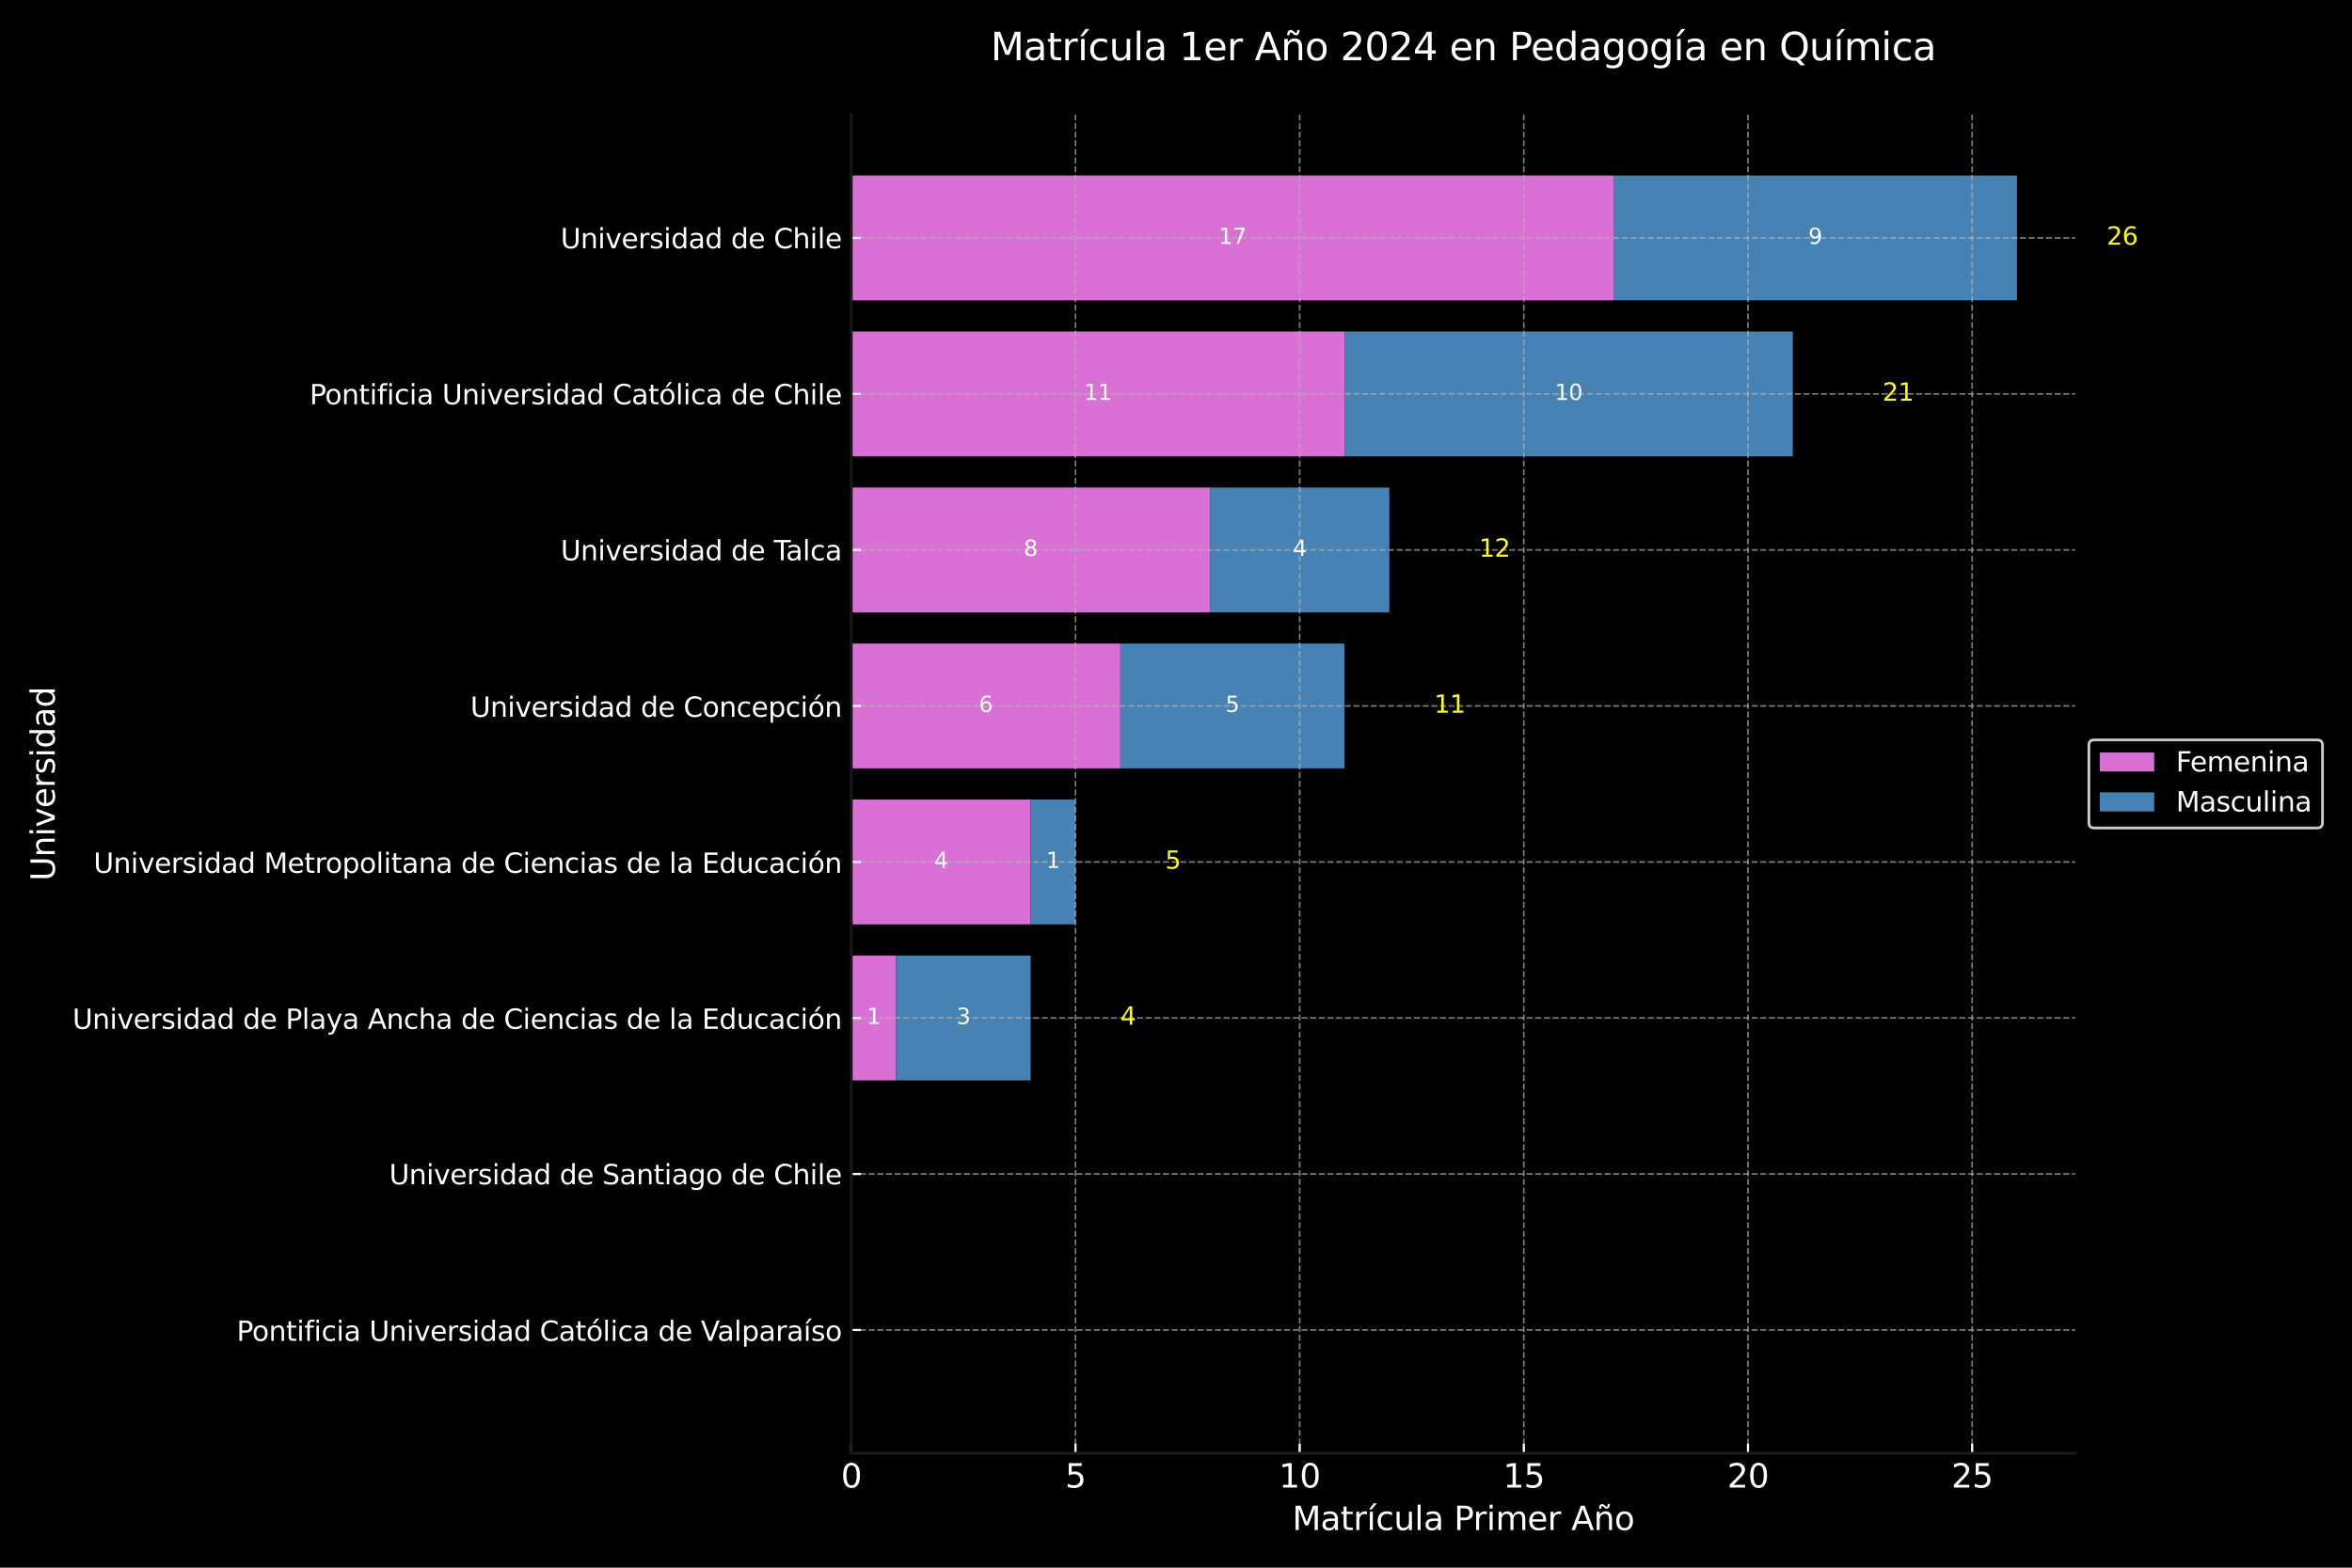 <?xml version="1.0" encoding="utf-8" standalone="no"?>
<!DOCTYPE svg PUBLIC "-//W3C//DTD SVG 1.1//EN"
  "http://www.w3.org/Graphics/SVG/1.1/DTD/svg11.dtd">
<svg xmlns:xlink="http://www.w3.org/1999/xlink" width="864pt" height="576pt" viewBox="0 0 864 576" xmlns="http://www.w3.org/2000/svg" version="1.1">
 <defs>
  <style type="text/css">*{stroke-linejoin: round; stroke-linecap: butt}</style>
 </defs>
 <g id="figure_1">
  <g id="patch_1">
   <path d="M 0 576 
L 864 576 
L 864 0 
L 0 0 
z
"/>
  </g>
  <g id="axes_1">
   <g id="patch_2">
    <path d="M 312.735 533.94 
L 762.34 533.94 
L 762.34 42.14 
L 312.735 42.14 
z
"/>
   </g>
   <g id="patch_3">
    <path d="M 312.735 511.585 
L 312.735 511.585 
L 312.735 465.73 
L 312.735 465.73 
z
" clip-path="url(#p988002f82a)" style="fill: #da70d6"/>
   </g>
   <g id="patch_4">
    <path d="M 312.735 454.266 
L 312.735 454.266 
L 312.735 408.411 
L 312.735 408.411 
z
" clip-path="url(#p988002f82a)" style="fill: #da70d6"/>
   </g>
   <g id="patch_5">
    <path d="M 312.735 396.947 
L 329.204 396.947 
L 329.204 351.091 
L 312.735 351.091 
z
" clip-path="url(#p988002f82a)" style="fill: #da70d6"/>
   </g>
   <g id="patch_6">
    <path d="M 312.735 339.627 
L 378.611 339.627 
L 378.611 293.772 
L 312.735 293.772 
z
" clip-path="url(#p988002f82a)" style="fill: #da70d6"/>
   </g>
   <g id="patch_7">
    <path d="M 312.735 282.308 
L 411.549 282.308 
L 411.549 236.453 
L 312.735 236.453 
z
" clip-path="url(#p988002f82a)" style="fill: #da70d6"/>
   </g>
   <g id="patch_8">
    <path d="M 312.735 224.989 
L 444.487 224.989 
L 444.487 179.133 
L 312.735 179.133 
z
" clip-path="url(#p988002f82a)" style="fill: #da70d6"/>
   </g>
   <g id="patch_9">
    <path d="M 312.735 167.669 
L 493.895 167.669 
L 493.895 121.814 
L 312.735 121.814 
z
" clip-path="url(#p988002f82a)" style="fill: #da70d6"/>
   </g>
   <g id="patch_10">
    <path d="M 312.735 110.35 
L 592.709 110.35 
L 592.709 64.495 
L 312.735 64.495 
z
" clip-path="url(#p988002f82a)" style="fill: #da70d6"/>
   </g>
   <g id="patch_11">
    <path d="M 312.735 511.585 
L 312.735 511.585 
L 312.735 465.73 
L 312.735 465.73 
z
" clip-path="url(#p988002f82a)" style="fill: #4682b4"/>
   </g>
   <g id="patch_12">
    <path d="M 312.735 454.266 
L 312.735 454.266 
L 312.735 408.411 
L 312.735 408.411 
z
" clip-path="url(#p988002f82a)" style="fill: #4682b4"/>
   </g>
   <g id="patch_13">
    <path d="M 329.204 396.947 
L 378.611 396.947 
L 378.611 351.091 
L 329.204 351.091 
z
" clip-path="url(#p988002f82a)" style="fill: #4682b4"/>
   </g>
   <g id="patch_14">
    <path d="M 378.611 339.627 
L 395.08 339.627 
L 395.08 293.772 
L 378.611 293.772 
z
" clip-path="url(#p988002f82a)" style="fill: #4682b4"/>
   </g>
   <g id="patch_15">
    <path d="M 411.549 282.308 
L 493.895 282.308 
L 493.895 236.453 
L 411.549 236.453 
z
" clip-path="url(#p988002f82a)" style="fill: #4682b4"/>
   </g>
   <g id="patch_16">
    <path d="M 444.487 224.989 
L 510.364 224.989 
L 510.364 179.133 
L 444.487 179.133 
z
" clip-path="url(#p988002f82a)" style="fill: #4682b4"/>
   </g>
   <g id="patch_17">
    <path d="M 493.895 167.669 
L 658.585 167.669 
L 658.585 121.814 
L 493.895 121.814 
z
" clip-path="url(#p988002f82a)" style="fill: #4682b4"/>
   </g>
   <g id="patch_18">
    <path d="M 592.709 110.35 
L 740.93 110.35 
L 740.93 64.495 
L 592.709 64.495 
z
" clip-path="url(#p988002f82a)" style="fill: #4682b4"/>
   </g>
   <g id="matplotlib.axis_1">
    <g id="xtick_1">
     <g id="line2d_1">
      <path d="M 312.735 533.94 
L 312.735 42.14 
" clip-path="url(#p988002f82a)" style="fill: none; stroke-dasharray: 2.22,0.96; stroke-dashoffset: 0; stroke: #b0b0b0; stroke-opacity: 0.7; stroke-width: 0.6"/>
     </g>
     <g id="line2d_2">
      <defs>
       <path id="m5e2ba8dcd7" d="M 0 0 
L 0 -3.5 
" style="stroke: #ffffff; stroke-width: 0.8"/>
      </defs>
      <g>
       <use xlink:href="#m5e2ba8dcd7" x="312.735" y="533.94" style="fill: #ffffff; stroke: #ffffff; stroke-width: 0.8"/>
      </g>
     </g>
     <g id="text_1">
      <!-- 0 -->
      <g style="fill: #ffffff" transform="translate(308.918 546.558) scale(0.12 -0.12)">
       <defs>
        <path id="DejaVuSans-30" d="M 2034 4250 
Q 1547 4250 1301 3770 
Q 1056 3291 1056 2328 
Q 1056 1369 1301 889 
Q 1547 409 2034 409 
Q 2525 409 2770 889 
Q 3016 1369 3016 2328 
Q 3016 3291 2770 3770 
Q 2525 4250 2034 4250 
z
M 2034 4750 
Q 2819 4750 3233 4129 
Q 3647 3509 3647 2328 
Q 3647 1150 3233 529 
Q 2819 -91 2034 -91 
Q 1250 -91 836 529 
Q 422 1150 422 2328 
Q 422 3509 836 4129 
Q 1250 4750 2034 4750 
z
" transform="scale(0.016)"/>
       </defs>
       <use xlink:href="#DejaVuSans-30"/>
      </g>
     </g>
    </g>
    <g id="xtick_2">
     <g id="line2d_3">
      <path d="M 395.08 533.94 
L 395.08 42.14 
" clip-path="url(#p988002f82a)" style="fill: none; stroke-dasharray: 2.22,0.96; stroke-dashoffset: 0; stroke: #b0b0b0; stroke-opacity: 0.7; stroke-width: 0.6"/>
     </g>
     <g id="line2d_4">
      <g>
       <use xlink:href="#m5e2ba8dcd7" x="395.08" y="533.94" style="fill: #ffffff; stroke: #ffffff; stroke-width: 0.8"/>
      </g>
     </g>
     <g id="text_2">
      <!-- 5 -->
      <g style="fill: #ffffff" transform="translate(391.263 546.558) scale(0.12 -0.12)">
       <defs>
        <path id="DejaVuSans-35" d="M 691 4666 
L 3169 4666 
L 3169 4134 
L 1269 4134 
L 1269 2991 
Q 1406 3038 1543 3061 
Q 1681 3084 1819 3084 
Q 2600 3084 3056 2656 
Q 3513 2228 3513 1497 
Q 3513 744 3044 326 
Q 2575 -91 1722 -91 
Q 1428 -91 1123 -41 
Q 819 9 494 109 
L 494 744 
Q 775 591 1075 516 
Q 1375 441 1709 441 
Q 2250 441 2565 725 
Q 2881 1009 2881 1497 
Q 2881 1984 2565 2268 
Q 2250 2553 1709 2553 
Q 1456 2553 1204 2497 
Q 953 2441 691 2322 
L 691 4666 
z
" transform="scale(0.016)"/>
       </defs>
       <use xlink:href="#DejaVuSans-35"/>
      </g>
     </g>
    </g>
    <g id="xtick_3">
     <g id="line2d_5">
      <path d="M 477.425 533.94 
L 477.425 42.14 
" clip-path="url(#p988002f82a)" style="fill: none; stroke-dasharray: 2.22,0.96; stroke-dashoffset: 0; stroke: #b0b0b0; stroke-opacity: 0.7; stroke-width: 0.6"/>
     </g>
     <g id="line2d_6">
      <g>
       <use xlink:href="#m5e2ba8dcd7" x="477.425" y="533.94" style="fill: #ffffff; stroke: #ffffff; stroke-width: 0.8"/>
      </g>
     </g>
     <g id="text_3">
      <!-- 10 -->
      <g style="fill: #ffffff" transform="translate(469.79 546.558) scale(0.12 -0.12)">
       <defs>
        <path id="DejaVuSans-31" d="M 794 531 
L 1825 531 
L 1825 4091 
L 703 3866 
L 703 4441 
L 1819 4666 
L 2450 4666 
L 2450 531 
L 3481 531 
L 3481 0 
L 794 0 
L 794 531 
z
" transform="scale(0.016)"/>
       </defs>
       <use xlink:href="#DejaVuSans-31"/>
       <use xlink:href="#DejaVuSans-30" x="63.623"/>
      </g>
     </g>
    </g>
    <g id="xtick_4">
     <g id="line2d_7">
      <path d="M 559.771 533.94 
L 559.771 42.14 
" clip-path="url(#p988002f82a)" style="fill: none; stroke-dasharray: 2.22,0.96; stroke-dashoffset: 0; stroke: #b0b0b0; stroke-opacity: 0.7; stroke-width: 0.6"/>
     </g>
     <g id="line2d_8">
      <g>
       <use xlink:href="#m5e2ba8dcd7" x="559.771" y="533.94" style="fill: #ffffff; stroke: #ffffff; stroke-width: 0.8"/>
      </g>
     </g>
     <g id="text_4">
      <!-- 15 -->
      <g style="fill: #ffffff" transform="translate(552.136 546.558) scale(0.12 -0.12)">
       <use xlink:href="#DejaVuSans-31"/>
       <use xlink:href="#DejaVuSans-35" x="63.623"/>
      </g>
     </g>
    </g>
    <g id="xtick_5">
     <g id="line2d_9">
      <path d="M 642.116 533.94 
L 642.116 42.14 
" clip-path="url(#p988002f82a)" style="fill: none; stroke-dasharray: 2.22,0.96; stroke-dashoffset: 0; stroke: #b0b0b0; stroke-opacity: 0.7; stroke-width: 0.6"/>
     </g>
     <g id="line2d_10">
      <g>
       <use xlink:href="#m5e2ba8dcd7" x="642.116" y="533.94" style="fill: #ffffff; stroke: #ffffff; stroke-width: 0.8"/>
      </g>
     </g>
     <g id="text_5">
      <!-- 20 -->
      <g style="fill: #ffffff" transform="translate(634.481 546.558) scale(0.12 -0.12)">
       <defs>
        <path id="DejaVuSans-32" d="M 1228 531 
L 3431 531 
L 3431 0 
L 469 0 
L 469 531 
Q 828 903 1448 1529 
Q 2069 2156 2228 2338 
Q 2531 2678 2651 2914 
Q 2772 3150 2772 3378 
Q 2772 3750 2511 3984 
Q 2250 4219 1831 4219 
Q 1534 4219 1204 4116 
Q 875 4013 500 3803 
L 500 4441 
Q 881 4594 1212 4672 
Q 1544 4750 1819 4750 
Q 2544 4750 2975 4387 
Q 3406 4025 3406 3419 
Q 3406 3131 3298 2873 
Q 3191 2616 2906 2266 
Q 2828 2175 2409 1742 
Q 1991 1309 1228 531 
z
" transform="scale(0.016)"/>
       </defs>
       <use xlink:href="#DejaVuSans-32"/>
       <use xlink:href="#DejaVuSans-30" x="63.623"/>
      </g>
     </g>
    </g>
    <g id="xtick_6">
     <g id="line2d_11">
      <path d="M 724.461 533.94 
L 724.461 42.14 
" clip-path="url(#p988002f82a)" style="fill: none; stroke-dasharray: 2.22,0.96; stroke-dashoffset: 0; stroke: #b0b0b0; stroke-opacity: 0.7; stroke-width: 0.6"/>
     </g>
     <g id="line2d_12">
      <g>
       <use xlink:href="#m5e2ba8dcd7" x="724.461" y="533.94" style="fill: #ffffff; stroke: #ffffff; stroke-width: 0.8"/>
      </g>
     </g>
     <g id="text_6">
      <!-- 25 -->
      <g style="fill: #ffffff" transform="translate(716.826 546.558) scale(0.12 -0.12)">
       <use xlink:href="#DejaVuSans-32"/>
       <use xlink:href="#DejaVuSans-35" x="63.623"/>
      </g>
     </g>
    </g>
    <g id="text_7">
     <!-- Matrícula Primer Año -->
     <g style="fill: #ffffff" transform="translate(474.712 562.172) scale(0.12 -0.12)">
      <defs>
       <path id="DejaVuSans-4d" d="M 628 4666 
L 1569 4666 
L 2759 1491 
L 3956 4666 
L 4897 4666 
L 4897 0 
L 4281 0 
L 4281 4097 
L 3078 897 
L 2444 897 
L 1241 4097 
L 1241 0 
L 628 0 
L 628 4666 
z
" transform="scale(0.016)"/>
       <path id="DejaVuSans-61" d="M 2194 1759 
Q 1497 1759 1228 1600 
Q 959 1441 959 1056 
Q 959 750 1161 570 
Q 1363 391 1709 391 
Q 2188 391 2477 730 
Q 2766 1069 2766 1631 
L 2766 1759 
L 2194 1759 
z
M 3341 1997 
L 3341 0 
L 2766 0 
L 2766 531 
Q 2569 213 2275 61 
Q 1981 -91 1556 -91 
Q 1019 -91 701 211 
Q 384 513 384 1019 
Q 384 1609 779 1909 
Q 1175 2209 1959 2209 
L 2766 2209 
L 2766 2266 
Q 2766 2663 2505 2880 
Q 2244 3097 1772 3097 
Q 1472 3097 1187 3025 
Q 903 2953 641 2809 
L 641 3341 
Q 956 3463 1253 3523 
Q 1550 3584 1831 3584 
Q 2591 3584 2966 3190 
Q 3341 2797 3341 1997 
z
" transform="scale(0.016)"/>
       <path id="DejaVuSans-74" d="M 1172 4494 
L 1172 3500 
L 2356 3500 
L 2356 3053 
L 1172 3053 
L 1172 1153 
Q 1172 725 1289 603 
Q 1406 481 1766 481 
L 2356 481 
L 2356 0 
L 1766 0 
Q 1100 0 847 248 
Q 594 497 594 1153 
L 594 3053 
L 172 3053 
L 172 3500 
L 594 3500 
L 594 4494 
L 1172 4494 
z
" transform="scale(0.016)"/>
       <path id="DejaVuSans-72" d="M 2631 2963 
Q 2534 3019 2420 3045 
Q 2306 3072 2169 3072 
Q 1681 3072 1420 2755 
Q 1159 2438 1159 1844 
L 1159 0 
L 581 0 
L 581 3500 
L 1159 3500 
L 1159 2956 
Q 1341 3275 1631 3429 
Q 1922 3584 2338 3584 
Q 2397 3584 2469 3576 
Q 2541 3569 2628 3553 
L 2631 2963 
z
" transform="scale(0.016)"/>
       <path id="DejaVuSans-ed" d="M 1322 5119 
L 1944 5119 
L 926 3944 
L 447 3944 
L 1322 5119 
z
M 603 3500 
L 1178 3500 
L 1178 0 
L 603 0 
L 603 3500 
z
M 891 3584 
L 891 3584 
z
" transform="scale(0.016)"/>
       <path id="DejaVuSans-63" d="M 3122 3366 
L 3122 2828 
Q 2878 2963 2633 3030 
Q 2388 3097 2138 3097 
Q 1578 3097 1268 2742 
Q 959 2388 959 1747 
Q 959 1106 1268 751 
Q 1578 397 2138 397 
Q 2388 397 2633 464 
Q 2878 531 3122 666 
L 3122 134 
Q 2881 22 2623 -34 
Q 2366 -91 2075 -91 
Q 1284 -91 818 406 
Q 353 903 353 1747 
Q 353 2603 823 3093 
Q 1294 3584 2113 3584 
Q 2378 3584 2631 3529 
Q 2884 3475 3122 3366 
z
" transform="scale(0.016)"/>
       <path id="DejaVuSans-75" d="M 544 1381 
L 544 3500 
L 1119 3500 
L 1119 1403 
Q 1119 906 1312 657 
Q 1506 409 1894 409 
Q 2359 409 2629 706 
Q 2900 1003 2900 1516 
L 2900 3500 
L 3475 3500 
L 3475 0 
L 2900 0 
L 2900 538 
Q 2691 219 2414 64 
Q 2138 -91 1772 -91 
Q 1169 -91 856 284 
Q 544 659 544 1381 
z
M 1991 3584 
L 1991 3584 
z
" transform="scale(0.016)"/>
       <path id="DejaVuSans-6c" d="M 603 4863 
L 1178 4863 
L 1178 0 
L 603 0 
L 603 4863 
z
" transform="scale(0.016)"/>
       <path id="DejaVuSans-20" transform="scale(0.016)"/>
       <path id="DejaVuSans-50" d="M 1259 4147 
L 1259 2394 
L 2053 2394 
Q 2494 2394 2734 2622 
Q 2975 2850 2975 3272 
Q 2975 3691 2734 3919 
Q 2494 4147 2053 4147 
L 1259 4147 
z
M 628 4666 
L 2053 4666 
Q 2838 4666 3239 4311 
Q 3641 3956 3641 3272 
Q 3641 2581 3239 2228 
Q 2838 1875 2053 1875 
L 1259 1875 
L 1259 0 
L 628 0 
L 628 4666 
z
" transform="scale(0.016)"/>
       <path id="DejaVuSans-69" d="M 603 3500 
L 1178 3500 
L 1178 0 
L 603 0 
L 603 3500 
z
M 603 4863 
L 1178 4863 
L 1178 4134 
L 603 4134 
L 603 4863 
z
" transform="scale(0.016)"/>
       <path id="DejaVuSans-6d" d="M 3328 2828 
Q 3544 3216 3844 3400 
Q 4144 3584 4550 3584 
Q 5097 3584 5394 3201 
Q 5691 2819 5691 2113 
L 5691 0 
L 5113 0 
L 5113 2094 
Q 5113 2597 4934 2840 
Q 4756 3084 4391 3084 
Q 3944 3084 3684 2787 
Q 3425 2491 3425 1978 
L 3425 0 
L 2847 0 
L 2847 2094 
Q 2847 2600 2669 2842 
Q 2491 3084 2119 3084 
Q 1678 3084 1418 2786 
Q 1159 2488 1159 1978 
L 1159 0 
L 581 0 
L 581 3500 
L 1159 3500 
L 1159 2956 
Q 1356 3278 1631 3431 
Q 1906 3584 2284 3584 
Q 2666 3584 2933 3390 
Q 3200 3197 3328 2828 
z
" transform="scale(0.016)"/>
       <path id="DejaVuSans-65" d="M 3597 1894 
L 3597 1613 
L 953 1613 
Q 991 1019 1311 708 
Q 1631 397 2203 397 
Q 2534 397 2845 478 
Q 3156 559 3463 722 
L 3463 178 
Q 3153 47 2828 -22 
Q 2503 -91 2169 -91 
Q 1331 -91 842 396 
Q 353 884 353 1716 
Q 353 2575 817 3079 
Q 1281 3584 2069 3584 
Q 2775 3584 3186 3129 
Q 3597 2675 3597 1894 
z
M 3022 2063 
Q 3016 2534 2758 2815 
Q 2500 3097 2075 3097 
Q 1594 3097 1305 2825 
Q 1016 2553 972 2059 
L 3022 2063 
z
" transform="scale(0.016)"/>
       <path id="DejaVuSans-41" d="M 2188 4044 
L 1331 1722 
L 3047 1722 
L 2188 4044 
z
M 1831 4666 
L 2547 4666 
L 4325 0 
L 3669 0 
L 3244 1197 
L 1141 1197 
L 716 0 
L 50 0 
L 1831 4666 
z
" transform="scale(0.016)"/>
       <path id="DejaVuSans-f1" d="M 3513 2113 
L 3513 0 
L 2938 0 
L 2938 2094 
Q 2938 2591 2744 2837 
Q 2550 3084 2163 3084 
Q 1697 3084 1428 2787 
Q 1159 2491 1159 1978 
L 1159 0 
L 581 0 
L 581 3500 
L 1159 3500 
L 1159 2956 
Q 1366 3272 1645 3428 
Q 1925 3584 2291 3584 
Q 2894 3584 3203 3211 
Q 3513 2838 3513 2113 
z
M 2060 4281 
L 1881 4453 
Q 1813 4516 1761 4545 
Q 1710 4575 1669 4575 
Q 1550 4575 1494 4461 
Q 1438 4347 1431 4091 
L 1041 4091 
Q 1047 4513 1206 4742 
Q 1366 4972 1650 4972 
Q 1769 4972 1869 4928 
Q 1969 4884 2085 4781 
L 2263 4609 
Q 2331 4547 2383 4517 
Q 2435 4488 2475 4488 
Q 2594 4488 2650 4602 
Q 2706 4716 2713 4972 
L 3103 4972 
Q 3097 4550 2937 4320 
Q 2778 4091 2494 4091 
Q 2375 4091 2275 4134 
Q 2175 4178 2060 4281 
z
" transform="scale(0.016)"/>
       <path id="DejaVuSans-6f" d="M 1959 3097 
Q 1497 3097 1228 2736 
Q 959 2375 959 1747 
Q 959 1119 1226 758 
Q 1494 397 1959 397 
Q 2419 397 2687 759 
Q 2956 1122 2956 1747 
Q 2956 2369 2687 2733 
Q 2419 3097 1959 3097 
z
M 1959 3584 
Q 2709 3584 3137 3096 
Q 3566 2609 3566 1747 
Q 3566 888 3137 398 
Q 2709 -91 1959 -91 
Q 1206 -91 779 398 
Q 353 888 353 1747 
Q 353 2609 779 3096 
Q 1206 3584 1959 3584 
z
" transform="scale(0.016)"/>
      </defs>
      <use xlink:href="#DejaVuSans-4d"/>
      <use xlink:href="#DejaVuSans-61" x="86.279"/>
      <use xlink:href="#DejaVuSans-74" x="147.559"/>
      <use xlink:href="#DejaVuSans-72" x="186.768"/>
      <use xlink:href="#DejaVuSans-ed" x="227.881"/>
      <use xlink:href="#DejaVuSans-63" x="255.664"/>
      <use xlink:href="#DejaVuSans-75" x="310.645"/>
      <use xlink:href="#DejaVuSans-6c" x="374.023"/>
      <use xlink:href="#DejaVuSans-61" x="401.807"/>
      <use xlink:href="#DejaVuSans-20" x="463.086"/>
      <use xlink:href="#DejaVuSans-50" x="494.873"/>
      <use xlink:href="#DejaVuSans-72" x="553.426"/>
      <use xlink:href="#DejaVuSans-69" x="594.539"/>
      <use xlink:href="#DejaVuSans-6d" x="622.322"/>
      <use xlink:href="#DejaVuSans-65" x="719.734"/>
      <use xlink:href="#DejaVuSans-72" x="781.258"/>
      <use xlink:href="#DejaVuSans-20" x="822.371"/>
      <use xlink:href="#DejaVuSans-41" x="854.158"/>
      <use xlink:href="#DejaVuSans-f1" x="922.566"/>
      <use xlink:href="#DejaVuSans-6f" x="985.945"/>
     </g>
    </g>
   </g>
   <g id="matplotlib.axis_2">
    <g id="ytick_1">
     <g id="line2d_13">
      <path d="M 312.735 488.658 
L 762.34 488.658 
" clip-path="url(#p988002f82a)" style="fill: none; stroke-dasharray: 2.22,0.96; stroke-dashoffset: 0; stroke: #b0b0b0; stroke-opacity: 0.7; stroke-width: 0.6"/>
     </g>
     <g id="line2d_14">
      <defs>
       <path id="m2832d3f804" d="M 0 0 
L 3.5 0 
" style="stroke: #ffffff; stroke-width: 0.8"/>
      </defs>
      <g>
       <use xlink:href="#m2832d3f804" x="312.735" y="488.658" style="fill: #ffffff; stroke: #ffffff; stroke-width: 0.8"/>
      </g>
     </g>
     <g id="text_8">
      <!-- Pontificia Universidad Católica de Valparaíso -->
      <g style="fill: #ffffff" transform="translate(86.94 492.657) scale(0.1 -0.1)">
       <defs>
        <path id="DejaVuSans-6e" d="M 3513 2113 
L 3513 0 
L 2938 0 
L 2938 2094 
Q 2938 2591 2744 2837 
Q 2550 3084 2163 3084 
Q 1697 3084 1428 2787 
Q 1159 2491 1159 1978 
L 1159 0 
L 581 0 
L 581 3500 
L 1159 3500 
L 1159 2956 
Q 1366 3272 1645 3428 
Q 1925 3584 2291 3584 
Q 2894 3584 3203 3211 
Q 3513 2838 3513 2113 
z
" transform="scale(0.016)"/>
        <path id="DejaVuSans-66" d="M 2375 4863 
L 2375 4384 
L 1825 4384 
Q 1516 4384 1395 4259 
Q 1275 4134 1275 3809 
L 1275 3500 
L 2222 3500 
L 2222 3053 
L 1275 3053 
L 1275 0 
L 697 0 
L 697 3053 
L 147 3053 
L 147 3500 
L 697 3500 
L 697 3744 
Q 697 4328 969 4595 
Q 1241 4863 1831 4863 
L 2375 4863 
z
" transform="scale(0.016)"/>
        <path id="DejaVuSans-55" d="M 556 4666 
L 1191 4666 
L 1191 1831 
Q 1191 1081 1462 751 
Q 1734 422 2344 422 
Q 2950 422 3222 751 
Q 3494 1081 3494 1831 
L 3494 4666 
L 4128 4666 
L 4128 1753 
Q 4128 841 3676 375 
Q 3225 -91 2344 -91 
Q 1459 -91 1007 375 
Q 556 841 556 1753 
L 556 4666 
z
" transform="scale(0.016)"/>
        <path id="DejaVuSans-76" d="M 191 3500 
L 800 3500 
L 1894 563 
L 2988 3500 
L 3597 3500 
L 2284 0 
L 1503 0 
L 191 3500 
z
" transform="scale(0.016)"/>
        <path id="DejaVuSans-73" d="M 2834 3397 
L 2834 2853 
Q 2591 2978 2328 3040 
Q 2066 3103 1784 3103 
Q 1356 3103 1142 2972 
Q 928 2841 928 2578 
Q 928 2378 1081 2264 
Q 1234 2150 1697 2047 
L 1894 2003 
Q 2506 1872 2764 1633 
Q 3022 1394 3022 966 
Q 3022 478 2636 193 
Q 2250 -91 1575 -91 
Q 1294 -91 989 -36 
Q 684 19 347 128 
L 347 722 
Q 666 556 975 473 
Q 1284 391 1588 391 
Q 1994 391 2212 530 
Q 2431 669 2431 922 
Q 2431 1156 2273 1281 
Q 2116 1406 1581 1522 
L 1381 1569 
Q 847 1681 609 1914 
Q 372 2147 372 2553 
Q 372 3047 722 3315 
Q 1072 3584 1716 3584 
Q 2034 3584 2315 3537 
Q 2597 3491 2834 3397 
z
" transform="scale(0.016)"/>
        <path id="DejaVuSans-64" d="M 2906 2969 
L 2906 4863 
L 3481 4863 
L 3481 0 
L 2906 0 
L 2906 525 
Q 2725 213 2448 61 
Q 2172 -91 1784 -91 
Q 1150 -91 751 415 
Q 353 922 353 1747 
Q 353 2572 751 3078 
Q 1150 3584 1784 3584 
Q 2172 3584 2448 3432 
Q 2725 3281 2906 2969 
z
M 947 1747 
Q 947 1113 1208 752 
Q 1469 391 1925 391 
Q 2381 391 2643 752 
Q 2906 1113 2906 1747 
Q 2906 2381 2643 2742 
Q 2381 3103 1925 3103 
Q 1469 3103 1208 2742 
Q 947 2381 947 1747 
z
" transform="scale(0.016)"/>
        <path id="DejaVuSans-43" d="M 4122 4306 
L 4122 3641 
Q 3803 3938 3442 4084 
Q 3081 4231 2675 4231 
Q 1875 4231 1450 3742 
Q 1025 3253 1025 2328 
Q 1025 1406 1450 917 
Q 1875 428 2675 428 
Q 3081 428 3442 575 
Q 3803 722 4122 1019 
L 4122 359 
Q 3791 134 3420 21 
Q 3050 -91 2638 -91 
Q 1578 -91 968 557 
Q 359 1206 359 2328 
Q 359 3453 968 4101 
Q 1578 4750 2638 4750 
Q 3056 4750 3426 4639 
Q 3797 4528 4122 4306 
z
" transform="scale(0.016)"/>
        <path id="DejaVuSans-f3" d="M 1959 3097 
Q 1497 3097 1228 2736 
Q 959 2375 959 1747 
Q 959 1119 1226 758 
Q 1494 397 1959 397 
Q 2419 397 2687 759 
Q 2956 1122 2956 1747 
Q 2956 2369 2687 2733 
Q 2419 3097 1959 3097 
z
M 1959 3584 
Q 2709 3584 3137 3096 
Q 3566 2609 3566 1747 
Q 3566 888 3137 398 
Q 2709 -91 1959 -91 
Q 1206 -91 779 398 
Q 353 888 353 1747 
Q 353 2609 779 3096 
Q 1206 3584 1959 3584 
z
M 2394 5119 
L 3016 5119 
L 1998 3944 
L 1519 3944 
L 2394 5119 
z
" transform="scale(0.016)"/>
        <path id="DejaVuSans-56" d="M 1831 0 
L 50 4666 
L 709 4666 
L 2188 738 
L 3669 4666 
L 4325 4666 
L 2547 0 
L 1831 0 
z
" transform="scale(0.016)"/>
        <path id="DejaVuSans-70" d="M 1159 525 
L 1159 -1331 
L 581 -1331 
L 581 3500 
L 1159 3500 
L 1159 2969 
Q 1341 3281 1617 3432 
Q 1894 3584 2278 3584 
Q 2916 3584 3314 3078 
Q 3713 2572 3713 1747 
Q 3713 922 3314 415 
Q 2916 -91 2278 -91 
Q 1894 -91 1617 61 
Q 1341 213 1159 525 
z
M 3116 1747 
Q 3116 2381 2855 2742 
Q 2594 3103 2138 3103 
Q 1681 3103 1420 2742 
Q 1159 2381 1159 1747 
Q 1159 1113 1420 752 
Q 1681 391 2138 391 
Q 2594 391 2855 752 
Q 3116 1113 3116 1747 
z
" transform="scale(0.016)"/>
       </defs>
       <use xlink:href="#DejaVuSans-50"/>
       <use xlink:href="#DejaVuSans-6f" x="56.678"/>
       <use xlink:href="#DejaVuSans-6e" x="117.859"/>
       <use xlink:href="#DejaVuSans-74" x="181.238"/>
       <use xlink:href="#DejaVuSans-69" x="220.447"/>
       <use xlink:href="#DejaVuSans-66" x="248.23"/>
       <use xlink:href="#DejaVuSans-69" x="283.436"/>
       <use xlink:href="#DejaVuSans-63" x="311.219"/>
       <use xlink:href="#DejaVuSans-69" x="366.199"/>
       <use xlink:href="#DejaVuSans-61" x="393.982"/>
       <use xlink:href="#DejaVuSans-20" x="455.262"/>
       <use xlink:href="#DejaVuSans-55" x="487.049"/>
       <use xlink:href="#DejaVuSans-6e" x="560.242"/>
       <use xlink:href="#DejaVuSans-69" x="623.621"/>
       <use xlink:href="#DejaVuSans-76" x="651.404"/>
       <use xlink:href="#DejaVuSans-65" x="710.584"/>
       <use xlink:href="#DejaVuSans-72" x="772.107"/>
       <use xlink:href="#DejaVuSans-73" x="813.221"/>
       <use xlink:href="#DejaVuSans-69" x="865.32"/>
       <use xlink:href="#DejaVuSans-64" x="893.104"/>
       <use xlink:href="#DejaVuSans-61" x="956.58"/>
       <use xlink:href="#DejaVuSans-64" x="1017.859"/>
       <use xlink:href="#DejaVuSans-20" x="1081.336"/>
       <use xlink:href="#DejaVuSans-43" x="1113.123"/>
       <use xlink:href="#DejaVuSans-61" x="1182.947"/>
       <use xlink:href="#DejaVuSans-74" x="1244.227"/>
       <use xlink:href="#DejaVuSans-f3" x="1283.436"/>
       <use xlink:href="#DejaVuSans-6c" x="1344.617"/>
       <use xlink:href="#DejaVuSans-69" x="1372.4"/>
       <use xlink:href="#DejaVuSans-63" x="1400.184"/>
       <use xlink:href="#DejaVuSans-61" x="1455.164"/>
       <use xlink:href="#DejaVuSans-20" x="1516.443"/>
       <use xlink:href="#DejaVuSans-64" x="1548.23"/>
       <use xlink:href="#DejaVuSans-65" x="1611.707"/>
       <use xlink:href="#DejaVuSans-20" x="1673.23"/>
       <use xlink:href="#DejaVuSans-56" x="1705.018"/>
       <use xlink:href="#DejaVuSans-61" x="1765.676"/>
       <use xlink:href="#DejaVuSans-6c" x="1826.955"/>
       <use xlink:href="#DejaVuSans-70" x="1854.738"/>
       <use xlink:href="#DejaVuSans-61" x="1918.215"/>
       <use xlink:href="#DejaVuSans-72" x="1979.494"/>
       <use xlink:href="#DejaVuSans-61" x="2020.607"/>
       <use xlink:href="#DejaVuSans-ed" x="2081.887"/>
       <use xlink:href="#DejaVuSans-73" x="2109.67"/>
       <use xlink:href="#DejaVuSans-6f" x="2161.77"/>
      </g>
     </g>
    </g>
    <g id="ytick_2">
     <g id="line2d_15">
      <path d="M 312.735 431.338 
L 762.34 431.338 
" clip-path="url(#p988002f82a)" style="fill: none; stroke-dasharray: 2.22,0.96; stroke-dashoffset: 0; stroke: #b0b0b0; stroke-opacity: 0.7; stroke-width: 0.6"/>
     </g>
     <g id="line2d_16">
      <g>
       <use xlink:href="#m2832d3f804" x="312.735" y="431.338" style="fill: #ffffff; stroke: #ffffff; stroke-width: 0.8"/>
      </g>
     </g>
     <g id="text_9">
      <!-- Universidad de Santiago de Chile -->
      <g style="fill: #ffffff" transform="translate(142.952 435.138) scale(0.1 -0.1)">
       <defs>
        <path id="DejaVuSans-53" d="M 3425 4513 
L 3425 3897 
Q 3066 4069 2747 4153 
Q 2428 4238 2131 4238 
Q 1616 4238 1336 4038 
Q 1056 3838 1056 3469 
Q 1056 3159 1242 3001 
Q 1428 2844 1947 2747 
L 2328 2669 
Q 3034 2534 3370 2195 
Q 3706 1856 3706 1288 
Q 3706 609 3251 259 
Q 2797 -91 1919 -91 
Q 1588 -91 1214 -16 
Q 841 59 441 206 
L 441 856 
Q 825 641 1194 531 
Q 1563 422 1919 422 
Q 2459 422 2753 634 
Q 3047 847 3047 1241 
Q 3047 1584 2836 1778 
Q 2625 1972 2144 2069 
L 1759 2144 
Q 1053 2284 737 2584 
Q 422 2884 422 3419 
Q 422 4038 858 4394 
Q 1294 4750 2059 4750 
Q 2388 4750 2728 4690 
Q 3069 4631 3425 4513 
z
" transform="scale(0.016)"/>
        <path id="DejaVuSans-67" d="M 2906 1791 
Q 2906 2416 2648 2759 
Q 2391 3103 1925 3103 
Q 1463 3103 1205 2759 
Q 947 2416 947 1791 
Q 947 1169 1205 825 
Q 1463 481 1925 481 
Q 2391 481 2648 825 
Q 2906 1169 2906 1791 
z
M 3481 434 
Q 3481 -459 3084 -895 
Q 2688 -1331 1869 -1331 
Q 1566 -1331 1297 -1286 
Q 1028 -1241 775 -1147 
L 775 -588 
Q 1028 -725 1275 -790 
Q 1522 -856 1778 -856 
Q 2344 -856 2625 -561 
Q 2906 -266 2906 331 
L 2906 616 
Q 2728 306 2450 153 
Q 2172 0 1784 0 
Q 1141 0 747 490 
Q 353 981 353 1791 
Q 353 2603 747 3093 
Q 1141 3584 1784 3584 
Q 2172 3584 2450 3431 
Q 2728 3278 2906 2969 
L 2906 3500 
L 3481 3500 
L 3481 434 
z
" transform="scale(0.016)"/>
        <path id="DejaVuSans-68" d="M 3513 2113 
L 3513 0 
L 2938 0 
L 2938 2094 
Q 2938 2591 2744 2837 
Q 2550 3084 2163 3084 
Q 1697 3084 1428 2787 
Q 1159 2491 1159 1978 
L 1159 0 
L 581 0 
L 581 4863 
L 1159 4863 
L 1159 2956 
Q 1366 3272 1645 3428 
Q 1925 3584 2291 3584 
Q 2894 3584 3203 3211 
Q 3513 2838 3513 2113 
z
" transform="scale(0.016)"/>
       </defs>
       <use xlink:href="#DejaVuSans-55"/>
       <use xlink:href="#DejaVuSans-6e" x="73.193"/>
       <use xlink:href="#DejaVuSans-69" x="136.572"/>
       <use xlink:href="#DejaVuSans-76" x="164.355"/>
       <use xlink:href="#DejaVuSans-65" x="223.535"/>
       <use xlink:href="#DejaVuSans-72" x="285.059"/>
       <use xlink:href="#DejaVuSans-73" x="326.172"/>
       <use xlink:href="#DejaVuSans-69" x="378.271"/>
       <use xlink:href="#DejaVuSans-64" x="406.055"/>
       <use xlink:href="#DejaVuSans-61" x="469.531"/>
       <use xlink:href="#DejaVuSans-64" x="530.811"/>
       <use xlink:href="#DejaVuSans-20" x="594.287"/>
       <use xlink:href="#DejaVuSans-64" x="626.074"/>
       <use xlink:href="#DejaVuSans-65" x="689.551"/>
       <use xlink:href="#DejaVuSans-20" x="751.074"/>
       <use xlink:href="#DejaVuSans-53" x="782.861"/>
       <use xlink:href="#DejaVuSans-61" x="846.338"/>
       <use xlink:href="#DejaVuSans-6e" x="907.617"/>
       <use xlink:href="#DejaVuSans-74" x="970.996"/>
       <use xlink:href="#DejaVuSans-69" x="1010.205"/>
       <use xlink:href="#DejaVuSans-61" x="1037.988"/>
       <use xlink:href="#DejaVuSans-67" x="1099.268"/>
       <use xlink:href="#DejaVuSans-6f" x="1162.744"/>
       <use xlink:href="#DejaVuSans-20" x="1223.926"/>
       <use xlink:href="#DejaVuSans-64" x="1255.713"/>
       <use xlink:href="#DejaVuSans-65" x="1319.189"/>
       <use xlink:href="#DejaVuSans-20" x="1380.713"/>
       <use xlink:href="#DejaVuSans-43" x="1412.5"/>
       <use xlink:href="#DejaVuSans-68" x="1482.324"/>
       <use xlink:href="#DejaVuSans-69" x="1545.703"/>
       <use xlink:href="#DejaVuSans-6c" x="1573.486"/>
       <use xlink:href="#DejaVuSans-65" x="1601.27"/>
      </g>
     </g>
    </g>
    <g id="ytick_3">
     <g id="line2d_17">
      <path d="M 312.735 374.019 
L 762.34 374.019 
" clip-path="url(#p988002f82a)" style="fill: none; stroke-dasharray: 2.22,0.96; stroke-dashoffset: 0; stroke: #b0b0b0; stroke-opacity: 0.7; stroke-width: 0.6"/>
     </g>
     <g id="line2d_18">
      <g>
       <use xlink:href="#m2832d3f804" x="312.735" y="374.019" style="fill: #ffffff; stroke: #ffffff; stroke-width: 0.8"/>
      </g>
     </g>
     <g id="text_10">
      <!-- Universidad de Playa Ancha de Ciencias de la Educación -->
      <g style="fill: #ffffff" transform="translate(26.615 378.018) scale(0.1 -0.1)">
       <defs>
        <path id="DejaVuSans-79" d="M 2059 -325 
Q 1816 -950 1584 -1140 
Q 1353 -1331 966 -1331 
L 506 -1331 
L 506 -850 
L 844 -850 
Q 1081 -850 1212 -737 
Q 1344 -625 1503 -206 
L 1606 56 
L 191 3500 
L 800 3500 
L 1894 763 
L 2988 3500 
L 3597 3500 
L 2059 -325 
z
" transform="scale(0.016)"/>
        <path id="DejaVuSans-45" d="M 628 4666 
L 3578 4666 
L 3578 4134 
L 1259 4134 
L 1259 2753 
L 3481 2753 
L 3481 2222 
L 1259 2222 
L 1259 531 
L 3634 531 
L 3634 0 
L 628 0 
L 628 4666 
z
" transform="scale(0.016)"/>
       </defs>
       <use xlink:href="#DejaVuSans-55"/>
       <use xlink:href="#DejaVuSans-6e" x="73.193"/>
       <use xlink:href="#DejaVuSans-69" x="136.572"/>
       <use xlink:href="#DejaVuSans-76" x="164.355"/>
       <use xlink:href="#DejaVuSans-65" x="223.535"/>
       <use xlink:href="#DejaVuSans-72" x="285.059"/>
       <use xlink:href="#DejaVuSans-73" x="326.172"/>
       <use xlink:href="#DejaVuSans-69" x="378.271"/>
       <use xlink:href="#DejaVuSans-64" x="406.055"/>
       <use xlink:href="#DejaVuSans-61" x="469.531"/>
       <use xlink:href="#DejaVuSans-64" x="530.811"/>
       <use xlink:href="#DejaVuSans-20" x="594.287"/>
       <use xlink:href="#DejaVuSans-64" x="626.074"/>
       <use xlink:href="#DejaVuSans-65" x="689.551"/>
       <use xlink:href="#DejaVuSans-20" x="751.074"/>
       <use xlink:href="#DejaVuSans-50" x="782.861"/>
       <use xlink:href="#DejaVuSans-6c" x="843.164"/>
       <use xlink:href="#DejaVuSans-61" x="870.947"/>
       <use xlink:href="#DejaVuSans-79" x="932.227"/>
       <use xlink:href="#DejaVuSans-61" x="991.406"/>
       <use xlink:href="#DejaVuSans-20" x="1052.686"/>
       <use xlink:href="#DejaVuSans-41" x="1084.473"/>
       <use xlink:href="#DejaVuSans-6e" x="1152.881"/>
       <use xlink:href="#DejaVuSans-63" x="1216.26"/>
       <use xlink:href="#DejaVuSans-68" x="1271.24"/>
       <use xlink:href="#DejaVuSans-61" x="1334.619"/>
       <use xlink:href="#DejaVuSans-20" x="1395.898"/>
       <use xlink:href="#DejaVuSans-64" x="1427.686"/>
       <use xlink:href="#DejaVuSans-65" x="1491.162"/>
       <use xlink:href="#DejaVuSans-20" x="1552.686"/>
       <use xlink:href="#DejaVuSans-43" x="1584.473"/>
       <use xlink:href="#DejaVuSans-69" x="1654.297"/>
       <use xlink:href="#DejaVuSans-65" x="1682.08"/>
       <use xlink:href="#DejaVuSans-6e" x="1743.604"/>
       <use xlink:href="#DejaVuSans-63" x="1806.982"/>
       <use xlink:href="#DejaVuSans-69" x="1861.963"/>
       <use xlink:href="#DejaVuSans-61" x="1889.746"/>
       <use xlink:href="#DejaVuSans-73" x="1951.025"/>
       <use xlink:href="#DejaVuSans-20" x="2003.125"/>
       <use xlink:href="#DejaVuSans-64" x="2034.912"/>
       <use xlink:href="#DejaVuSans-65" x="2098.389"/>
       <use xlink:href="#DejaVuSans-20" x="2159.912"/>
       <use xlink:href="#DejaVuSans-6c" x="2191.699"/>
       <use xlink:href="#DejaVuSans-61" x="2219.482"/>
       <use xlink:href="#DejaVuSans-20" x="2280.762"/>
       <use xlink:href="#DejaVuSans-45" x="2312.549"/>
       <use xlink:href="#DejaVuSans-64" x="2375.732"/>
       <use xlink:href="#DejaVuSans-75" x="2439.209"/>
       <use xlink:href="#DejaVuSans-63" x="2502.588"/>
       <use xlink:href="#DejaVuSans-61" x="2557.568"/>
       <use xlink:href="#DejaVuSans-63" x="2618.848"/>
       <use xlink:href="#DejaVuSans-69" x="2673.828"/>
       <use xlink:href="#DejaVuSans-f3" x="2701.611"/>
       <use xlink:href="#DejaVuSans-6e" x="2762.793"/>
      </g>
     </g>
    </g>
    <g id="ytick_4">
     <g id="line2d_19">
      <path d="M 312.735 316.7 
L 762.34 316.7 
" clip-path="url(#p988002f82a)" style="fill: none; stroke-dasharray: 2.22,0.96; stroke-dashoffset: 0; stroke: #b0b0b0; stroke-opacity: 0.7; stroke-width: 0.6"/>
     </g>
     <g id="line2d_20">
      <g>
       <use xlink:href="#m2832d3f804" x="312.735" y="316.7" style="fill: #ffffff; stroke: #ffffff; stroke-width: 0.8"/>
      </g>
     </g>
     <g id="text_11">
      <!-- Universidad Metropolitana de Ciencias de la Educación -->
      <g style="fill: #ffffff" transform="translate(34.354 320.699) scale(0.1 -0.1)">
       <use xlink:href="#DejaVuSans-55"/>
       <use xlink:href="#DejaVuSans-6e" x="73.193"/>
       <use xlink:href="#DejaVuSans-69" x="136.572"/>
       <use xlink:href="#DejaVuSans-76" x="164.355"/>
       <use xlink:href="#DejaVuSans-65" x="223.535"/>
       <use xlink:href="#DejaVuSans-72" x="285.059"/>
       <use xlink:href="#DejaVuSans-73" x="326.172"/>
       <use xlink:href="#DejaVuSans-69" x="378.271"/>
       <use xlink:href="#DejaVuSans-64" x="406.055"/>
       <use xlink:href="#DejaVuSans-61" x="469.531"/>
       <use xlink:href="#DejaVuSans-64" x="530.811"/>
       <use xlink:href="#DejaVuSans-20" x="594.287"/>
       <use xlink:href="#DejaVuSans-4d" x="626.074"/>
       <use xlink:href="#DejaVuSans-65" x="712.354"/>
       <use xlink:href="#DejaVuSans-74" x="773.877"/>
       <use xlink:href="#DejaVuSans-72" x="813.086"/>
       <use xlink:href="#DejaVuSans-6f" x="851.949"/>
       <use xlink:href="#DejaVuSans-70" x="913.131"/>
       <use xlink:href="#DejaVuSans-6f" x="976.607"/>
       <use xlink:href="#DejaVuSans-6c" x="1037.789"/>
       <use xlink:href="#DejaVuSans-69" x="1065.572"/>
       <use xlink:href="#DejaVuSans-74" x="1093.355"/>
       <use xlink:href="#DejaVuSans-61" x="1132.564"/>
       <use xlink:href="#DejaVuSans-6e" x="1193.844"/>
       <use xlink:href="#DejaVuSans-61" x="1257.223"/>
       <use xlink:href="#DejaVuSans-20" x="1318.502"/>
       <use xlink:href="#DejaVuSans-64" x="1350.289"/>
       <use xlink:href="#DejaVuSans-65" x="1413.766"/>
       <use xlink:href="#DejaVuSans-20" x="1475.289"/>
       <use xlink:href="#DejaVuSans-43" x="1507.076"/>
       <use xlink:href="#DejaVuSans-69" x="1576.9"/>
       <use xlink:href="#DejaVuSans-65" x="1604.684"/>
       <use xlink:href="#DejaVuSans-6e" x="1666.207"/>
       <use xlink:href="#DejaVuSans-63" x="1729.586"/>
       <use xlink:href="#DejaVuSans-69" x="1784.566"/>
       <use xlink:href="#DejaVuSans-61" x="1812.35"/>
       <use xlink:href="#DejaVuSans-73" x="1873.629"/>
       <use xlink:href="#DejaVuSans-20" x="1925.729"/>
       <use xlink:href="#DejaVuSans-64" x="1957.516"/>
       <use xlink:href="#DejaVuSans-65" x="2020.992"/>
       <use xlink:href="#DejaVuSans-20" x="2082.516"/>
       <use xlink:href="#DejaVuSans-6c" x="2114.303"/>
       <use xlink:href="#DejaVuSans-61" x="2142.086"/>
       <use xlink:href="#DejaVuSans-20" x="2203.365"/>
       <use xlink:href="#DejaVuSans-45" x="2235.152"/>
       <use xlink:href="#DejaVuSans-64" x="2298.336"/>
       <use xlink:href="#DejaVuSans-75" x="2361.812"/>
       <use xlink:href="#DejaVuSans-63" x="2425.191"/>
       <use xlink:href="#DejaVuSans-61" x="2480.172"/>
       <use xlink:href="#DejaVuSans-63" x="2541.451"/>
       <use xlink:href="#DejaVuSans-69" x="2596.432"/>
       <use xlink:href="#DejaVuSans-f3" x="2624.215"/>
       <use xlink:href="#DejaVuSans-6e" x="2685.396"/>
      </g>
     </g>
    </g>
    <g id="ytick_5">
     <g id="line2d_21">
      <path d="M 312.735 259.38 
L 762.34 259.38 
" clip-path="url(#p988002f82a)" style="fill: none; stroke-dasharray: 2.22,0.96; stroke-dashoffset: 0; stroke: #b0b0b0; stroke-opacity: 0.7; stroke-width: 0.6"/>
     </g>
     <g id="line2d_22">
      <g>
       <use xlink:href="#m2832d3f804" x="312.735" y="259.38" style="fill: #ffffff; stroke: #ffffff; stroke-width: 0.8"/>
      </g>
     </g>
     <g id="text_12">
      <!-- Universidad de Concepción -->
      <g style="fill: #ffffff" transform="translate(172.776 263.38) scale(0.1 -0.1)">
       <use xlink:href="#DejaVuSans-55"/>
       <use xlink:href="#DejaVuSans-6e" x="73.193"/>
       <use xlink:href="#DejaVuSans-69" x="136.572"/>
       <use xlink:href="#DejaVuSans-76" x="164.355"/>
       <use xlink:href="#DejaVuSans-65" x="223.535"/>
       <use xlink:href="#DejaVuSans-72" x="285.059"/>
       <use xlink:href="#DejaVuSans-73" x="326.172"/>
       <use xlink:href="#DejaVuSans-69" x="378.271"/>
       <use xlink:href="#DejaVuSans-64" x="406.055"/>
       <use xlink:href="#DejaVuSans-61" x="469.531"/>
       <use xlink:href="#DejaVuSans-64" x="530.811"/>
       <use xlink:href="#DejaVuSans-20" x="594.287"/>
       <use xlink:href="#DejaVuSans-64" x="626.074"/>
       <use xlink:href="#DejaVuSans-65" x="689.551"/>
       <use xlink:href="#DejaVuSans-20" x="751.074"/>
       <use xlink:href="#DejaVuSans-43" x="782.861"/>
       <use xlink:href="#DejaVuSans-6f" x="852.686"/>
       <use xlink:href="#DejaVuSans-6e" x="913.867"/>
       <use xlink:href="#DejaVuSans-63" x="977.246"/>
       <use xlink:href="#DejaVuSans-65" x="1032.227"/>
       <use xlink:href="#DejaVuSans-70" x="1093.75"/>
       <use xlink:href="#DejaVuSans-63" x="1157.227"/>
       <use xlink:href="#DejaVuSans-69" x="1212.207"/>
       <use xlink:href="#DejaVuSans-f3" x="1239.99"/>
       <use xlink:href="#DejaVuSans-6e" x="1301.172"/>
      </g>
     </g>
    </g>
    <g id="ytick_6">
     <g id="line2d_23">
      <path d="M 312.735 202.061 
L 762.34 202.061 
" clip-path="url(#p988002f82a)" style="fill: none; stroke-dasharray: 2.22,0.96; stroke-dashoffset: 0; stroke: #b0b0b0; stroke-opacity: 0.7; stroke-width: 0.6"/>
     </g>
     <g id="line2d_24">
      <g>
       <use xlink:href="#m2832d3f804" x="312.735" y="202.061" style="fill: #ffffff; stroke: #ffffff; stroke-width: 0.8"/>
      </g>
     </g>
     <g id="text_13">
      <!-- Universidad de Talca -->
      <g style="fill: #ffffff" transform="translate(205.957 205.86) scale(0.1 -0.1)">
       <defs>
        <path id="DejaVuSans-54" d="M -19 4666 
L 3928 4666 
L 3928 4134 
L 2272 4134 
L 2272 0 
L 1638 0 
L 1638 4134 
L -19 4134 
L -19 4666 
z
" transform="scale(0.016)"/>
       </defs>
       <use xlink:href="#DejaVuSans-55"/>
       <use xlink:href="#DejaVuSans-6e" x="73.193"/>
       <use xlink:href="#DejaVuSans-69" x="136.572"/>
       <use xlink:href="#DejaVuSans-76" x="164.355"/>
       <use xlink:href="#DejaVuSans-65" x="223.535"/>
       <use xlink:href="#DejaVuSans-72" x="285.059"/>
       <use xlink:href="#DejaVuSans-73" x="326.172"/>
       <use xlink:href="#DejaVuSans-69" x="378.271"/>
       <use xlink:href="#DejaVuSans-64" x="406.055"/>
       <use xlink:href="#DejaVuSans-61" x="469.531"/>
       <use xlink:href="#DejaVuSans-64" x="530.811"/>
       <use xlink:href="#DejaVuSans-20" x="594.287"/>
       <use xlink:href="#DejaVuSans-64" x="626.074"/>
       <use xlink:href="#DejaVuSans-65" x="689.551"/>
       <use xlink:href="#DejaVuSans-20" x="751.074"/>
       <use xlink:href="#DejaVuSans-54" x="782.861"/>
       <use xlink:href="#DejaVuSans-61" x="827.445"/>
       <use xlink:href="#DejaVuSans-6c" x="888.725"/>
       <use xlink:href="#DejaVuSans-63" x="916.508"/>
       <use xlink:href="#DejaVuSans-61" x="971.488"/>
      </g>
     </g>
    </g>
    <g id="ytick_7">
     <g id="line2d_25">
      <path d="M 312.735 144.742 
L 762.34 144.742 
" clip-path="url(#p988002f82a)" style="fill: none; stroke-dasharray: 2.22,0.96; stroke-dashoffset: 0; stroke: #b0b0b0; stroke-opacity: 0.7; stroke-width: 0.6"/>
     </g>
     <g id="line2d_26">
      <g>
       <use xlink:href="#m2832d3f804" x="312.735" y="144.742" style="fill: #ffffff; stroke: #ffffff; stroke-width: 0.8"/>
      </g>
     </g>
     <g id="text_14">
      <!-- Pontificia Universidad Católica de Chile -->
      <g style="fill: #ffffff" transform="translate(113.704 148.541) scale(0.1 -0.1)">
       <use xlink:href="#DejaVuSans-50"/>
       <use xlink:href="#DejaVuSans-6f" x="56.678"/>
       <use xlink:href="#DejaVuSans-6e" x="117.859"/>
       <use xlink:href="#DejaVuSans-74" x="181.238"/>
       <use xlink:href="#DejaVuSans-69" x="220.447"/>
       <use xlink:href="#DejaVuSans-66" x="248.23"/>
       <use xlink:href="#DejaVuSans-69" x="283.436"/>
       <use xlink:href="#DejaVuSans-63" x="311.219"/>
       <use xlink:href="#DejaVuSans-69" x="366.199"/>
       <use xlink:href="#DejaVuSans-61" x="393.982"/>
       <use xlink:href="#DejaVuSans-20" x="455.262"/>
       <use xlink:href="#DejaVuSans-55" x="487.049"/>
       <use xlink:href="#DejaVuSans-6e" x="560.242"/>
       <use xlink:href="#DejaVuSans-69" x="623.621"/>
       <use xlink:href="#DejaVuSans-76" x="651.404"/>
       <use xlink:href="#DejaVuSans-65" x="710.584"/>
       <use xlink:href="#DejaVuSans-72" x="772.107"/>
       <use xlink:href="#DejaVuSans-73" x="813.221"/>
       <use xlink:href="#DejaVuSans-69" x="865.32"/>
       <use xlink:href="#DejaVuSans-64" x="893.104"/>
       <use xlink:href="#DejaVuSans-61" x="956.58"/>
       <use xlink:href="#DejaVuSans-64" x="1017.859"/>
       <use xlink:href="#DejaVuSans-20" x="1081.336"/>
       <use xlink:href="#DejaVuSans-43" x="1113.123"/>
       <use xlink:href="#DejaVuSans-61" x="1182.947"/>
       <use xlink:href="#DejaVuSans-74" x="1244.227"/>
       <use xlink:href="#DejaVuSans-f3" x="1283.436"/>
       <use xlink:href="#DejaVuSans-6c" x="1344.617"/>
       <use xlink:href="#DejaVuSans-69" x="1372.4"/>
       <use xlink:href="#DejaVuSans-63" x="1400.184"/>
       <use xlink:href="#DejaVuSans-61" x="1455.164"/>
       <use xlink:href="#DejaVuSans-20" x="1516.443"/>
       <use xlink:href="#DejaVuSans-64" x="1548.23"/>
       <use xlink:href="#DejaVuSans-65" x="1611.707"/>
       <use xlink:href="#DejaVuSans-20" x="1673.23"/>
       <use xlink:href="#DejaVuSans-43" x="1705.018"/>
       <use xlink:href="#DejaVuSans-68" x="1774.842"/>
       <use xlink:href="#DejaVuSans-69" x="1838.221"/>
       <use xlink:href="#DejaVuSans-6c" x="1866.004"/>
       <use xlink:href="#DejaVuSans-65" x="1893.787"/>
      </g>
     </g>
    </g>
    <g id="ytick_8">
     <g id="line2d_27">
      <path d="M 312.735 87.422 
L 762.34 87.422 
" clip-path="url(#p988002f82a)" style="fill: none; stroke-dasharray: 2.22,0.96; stroke-dashoffset: 0; stroke: #b0b0b0; stroke-opacity: 0.7; stroke-width: 0.6"/>
     </g>
     <g id="line2d_28">
      <g>
       <use xlink:href="#m2832d3f804" x="312.735" y="87.422" style="fill: #ffffff; stroke: #ffffff; stroke-width: 0.8"/>
      </g>
     </g>
     <g id="text_15">
      <!-- Universidad de Chile -->
      <g style="fill: #ffffff" transform="translate(205.918 91.222) scale(0.1 -0.1)">
       <use xlink:href="#DejaVuSans-55"/>
       <use xlink:href="#DejaVuSans-6e" x="73.193"/>
       <use xlink:href="#DejaVuSans-69" x="136.572"/>
       <use xlink:href="#DejaVuSans-76" x="164.355"/>
       <use xlink:href="#DejaVuSans-65" x="223.535"/>
       <use xlink:href="#DejaVuSans-72" x="285.059"/>
       <use xlink:href="#DejaVuSans-73" x="326.172"/>
       <use xlink:href="#DejaVuSans-69" x="378.271"/>
       <use xlink:href="#DejaVuSans-64" x="406.055"/>
       <use xlink:href="#DejaVuSans-61" x="469.531"/>
       <use xlink:href="#DejaVuSans-64" x="530.811"/>
       <use xlink:href="#DejaVuSans-20" x="594.287"/>
       <use xlink:href="#DejaVuSans-64" x="626.074"/>
       <use xlink:href="#DejaVuSans-65" x="689.551"/>
       <use xlink:href="#DejaVuSans-20" x="751.074"/>
       <use xlink:href="#DejaVuSans-43" x="782.861"/>
       <use xlink:href="#DejaVuSans-68" x="852.686"/>
       <use xlink:href="#DejaVuSans-69" x="916.064"/>
       <use xlink:href="#DejaVuSans-6c" x="943.848"/>
       <use xlink:href="#DejaVuSans-65" x="971.631"/>
      </g>
     </g>
    </g>
    <g id="text_16">
     <!-- Universidad -->
     <g style="fill: #ffffff" transform="translate(20.119 323.698) rotate(-90) scale(0.12 -0.12)">
      <use xlink:href="#DejaVuSans-55"/>
      <use xlink:href="#DejaVuSans-6e" x="73.193"/>
      <use xlink:href="#DejaVuSans-69" x="136.572"/>
      <use xlink:href="#DejaVuSans-76" x="164.355"/>
      <use xlink:href="#DejaVuSans-65" x="223.535"/>
      <use xlink:href="#DejaVuSans-72" x="285.059"/>
      <use xlink:href="#DejaVuSans-73" x="326.172"/>
      <use xlink:href="#DejaVuSans-69" x="378.271"/>
      <use xlink:href="#DejaVuSans-64" x="406.055"/>
      <use xlink:href="#DejaVuSans-61" x="469.531"/>
      <use xlink:href="#DejaVuSans-64" x="530.811"/>
     </g>
    </g>
   </g>
   <g id="patch_19">
    <path d="M 312.735 533.94 
L 312.735 42.14 
" style="fill: none; stroke: #1a1a1a; stroke-linejoin: miter; stroke-linecap: square"/>
   </g>
   <g id="patch_20">
    <path d="M 312.735 533.94 
L 762.34 533.94 
" style="fill: none; stroke: #1a1a1a; stroke-linejoin: miter; stroke-linecap: square"/>
   </g>
   <g id="text_17">
    <!-- 1 -->
    <g style="fill: #ffffff" transform="translate(318.425 376.227) scale(0.08 -0.08)">
     <use xlink:href="#DejaVuSans-31"/>
    </g>
   </g>
   <g id="text_18">
    <!-- 3 -->
    <g style="fill: #ffffff" transform="translate(351.363 376.227) scale(0.08 -0.08)">
     <defs>
      <path id="DejaVuSans-33" d="M 2597 2516 
Q 3050 2419 3304 2112 
Q 3559 1806 3559 1356 
Q 3559 666 3084 287 
Q 2609 -91 1734 -91 
Q 1441 -91 1130 -33 
Q 819 25 488 141 
L 488 750 
Q 750 597 1062 519 
Q 1375 441 1716 441 
Q 2309 441 2620 675 
Q 2931 909 2931 1356 
Q 2931 1769 2642 2001 
Q 2353 2234 1838 2234 
L 1294 2234 
L 1294 2753 
L 1863 2753 
Q 2328 2753 2575 2939 
Q 2822 3125 2822 3475 
Q 2822 3834 2567 4026 
Q 2313 4219 1838 4219 
Q 1578 4219 1281 4162 
Q 984 4106 628 3988 
L 628 4550 
Q 988 4650 1302 4700 
Q 1616 4750 1894 4750 
Q 2613 4750 3031 4423 
Q 3450 4097 3450 3541 
Q 3450 3153 3228 2886 
Q 3006 2619 2597 2516 
z
" transform="scale(0.016)"/>
     </defs>
     <use xlink:href="#DejaVuSans-33"/>
    </g>
   </g>
   <g id="text_19">
    <!-- 4 -->
    <g style="fill: #ffff00" transform="translate(411.549 376.502) scale(0.09 -0.09)">
     <defs>
      <path id="DejaVuSans-34" d="M 2419 4116 
L 825 1625 
L 2419 1625 
L 2419 4116 
z
M 2253 4666 
L 3047 4666 
L 3047 1625 
L 3713 1625 
L 3713 1100 
L 3047 1100 
L 3047 0 
L 2419 0 
L 2419 1100 
L 313 1100 
L 313 1709 
L 2253 4666 
z
" transform="scale(0.016)"/>
     </defs>
     <use xlink:href="#DejaVuSans-34"/>
    </g>
   </g>
   <g id="text_20">
    <!-- 4 -->
    <g style="fill: #ffffff" transform="translate(343.128 318.907) scale(0.08 -0.08)">
     <use xlink:href="#DejaVuSans-34"/>
    </g>
   </g>
   <g id="text_21">
    <!-- 1 -->
    <g style="fill: #ffffff" transform="translate(384.301 318.907) scale(0.08 -0.08)">
     <use xlink:href="#DejaVuSans-31"/>
    </g>
   </g>
   <g id="text_22">
    <!-- 5 -->
    <g style="fill: #ffff00" transform="translate(428.018 319.183) scale(0.09 -0.09)">
     <use xlink:href="#DejaVuSans-35"/>
    </g>
   </g>
   <g id="text_23">
    <!-- 6 -->
    <g style="fill: #ffffff" transform="translate(359.597 261.588) scale(0.08 -0.08)">
     <defs>
      <path id="DejaVuSans-36" d="M 2113 2584 
Q 1688 2584 1439 2293 
Q 1191 2003 1191 1497 
Q 1191 994 1439 701 
Q 1688 409 2113 409 
Q 2538 409 2786 701 
Q 3034 994 3034 1497 
Q 3034 2003 2786 2293 
Q 2538 2584 2113 2584 
z
M 3366 4563 
L 3366 3988 
Q 3128 4100 2886 4159 
Q 2644 4219 2406 4219 
Q 1781 4219 1451 3797 
Q 1122 3375 1075 2522 
Q 1259 2794 1537 2939 
Q 1816 3084 2150 3084 
Q 2853 3084 3261 2657 
Q 3669 2231 3669 1497 
Q 3669 778 3244 343 
Q 2819 -91 2113 -91 
Q 1303 -91 875 529 
Q 447 1150 447 2328 
Q 447 3434 972 4092 
Q 1497 4750 2381 4750 
Q 2619 4750 2861 4703 
Q 3103 4656 3366 4563 
z
" transform="scale(0.016)"/>
     </defs>
     <use xlink:href="#DejaVuSans-36"/>
    </g>
   </g>
   <g id="text_24">
    <!-- 5 -->
    <g style="fill: #ffffff" transform="translate(450.177 261.588) scale(0.08 -0.08)">
     <use xlink:href="#DejaVuSans-35"/>
    </g>
   </g>
   <g id="text_25">
    <!-- 11 -->
    <g style="fill: #ffff00" transform="translate(526.833 261.864) scale(0.09 -0.09)">
     <use xlink:href="#DejaVuSans-31"/>
     <use xlink:href="#DejaVuSans-31" x="63.623"/>
    </g>
   </g>
   <g id="text_26">
    <!-- 8 -->
    <g style="fill: #ffffff" transform="translate(376.066 204.268) scale(0.08 -0.08)">
     <defs>
      <path id="DejaVuSans-38" d="M 2034 2216 
Q 1584 2216 1326 1975 
Q 1069 1734 1069 1313 
Q 1069 891 1326 650 
Q 1584 409 2034 409 
Q 2484 409 2743 651 
Q 3003 894 3003 1313 
Q 3003 1734 2745 1975 
Q 2488 2216 2034 2216 
z
M 1403 2484 
Q 997 2584 770 2862 
Q 544 3141 544 3541 
Q 544 4100 942 4425 
Q 1341 4750 2034 4750 
Q 2731 4750 3128 4425 
Q 3525 4100 3525 3541 
Q 3525 3141 3298 2862 
Q 3072 2584 2669 2484 
Q 3125 2378 3379 2068 
Q 3634 1759 3634 1313 
Q 3634 634 3220 271 
Q 2806 -91 2034 -91 
Q 1263 -91 848 271 
Q 434 634 434 1313 
Q 434 1759 690 2068 
Q 947 2378 1403 2484 
z
M 1172 3481 
Q 1172 3119 1398 2916 
Q 1625 2713 2034 2713 
Q 2441 2713 2670 2916 
Q 2900 3119 2900 3481 
Q 2900 3844 2670 4047 
Q 2441 4250 2034 4250 
Q 1625 4250 1398 4047 
Q 1172 3844 1172 3481 
z
" transform="scale(0.016)"/>
     </defs>
     <use xlink:href="#DejaVuSans-38"/>
    </g>
   </g>
   <g id="text_27">
    <!-- 4 -->
    <g style="fill: #ffffff" transform="translate(474.88 204.268) scale(0.08 -0.08)">
     <use xlink:href="#DejaVuSans-34"/>
    </g>
   </g>
   <g id="text_28">
    <!-- 12 -->
    <g style="fill: #ffff00" transform="translate(543.302 204.544) scale(0.09 -0.09)">
     <use xlink:href="#DejaVuSans-31"/>
     <use xlink:href="#DejaVuSans-32" x="63.623"/>
    </g>
   </g>
   <g id="text_29">
    <!-- 11 -->
    <g style="fill: #ffffff" transform="translate(398.225 146.949) scale(0.08 -0.08)">
     <use xlink:href="#DejaVuSans-31"/>
     <use xlink:href="#DejaVuSans-31" x="63.623"/>
    </g>
   </g>
   <g id="text_30">
    <!-- 10 -->
    <g style="fill: #ffffff" transform="translate(571.15 146.949) scale(0.08 -0.08)">
     <use xlink:href="#DejaVuSans-31"/>
     <use xlink:href="#DejaVuSans-30" x="63.623"/>
    </g>
   </g>
   <g id="text_31">
    <!-- 21 -->
    <g style="fill: #ffff00" transform="translate(691.523 147.225) scale(0.09 -0.09)">
     <use xlink:href="#DejaVuSans-32"/>
     <use xlink:href="#DejaVuSans-31" x="63.623"/>
    </g>
   </g>
   <g id="text_32">
    <!-- 17 -->
    <g style="fill: #ffffff" transform="translate(447.632 89.63) scale(0.08 -0.08)">
     <defs>
      <path id="DejaVuSans-37" d="M 525 4666 
L 3525 4666 
L 3525 4397 
L 1831 0 
L 1172 0 
L 2766 4134 
L 525 4134 
L 525 4666 
z
" transform="scale(0.016)"/>
     </defs>
     <use xlink:href="#DejaVuSans-31"/>
     <use xlink:href="#DejaVuSans-37" x="63.623"/>
    </g>
   </g>
   <g id="text_33">
    <!-- 9 -->
    <g style="fill: #ffffff" transform="translate(664.275 89.63) scale(0.08 -0.08)">
     <defs>
      <path id="DejaVuSans-39" d="M 703 97 
L 703 672 
Q 941 559 1184 500 
Q 1428 441 1663 441 
Q 2288 441 2617 861 
Q 2947 1281 2994 2138 
Q 2813 1869 2534 1725 
Q 2256 1581 1919 1581 
Q 1219 1581 811 2004 
Q 403 2428 403 3163 
Q 403 3881 828 4315 
Q 1253 4750 1959 4750 
Q 2769 4750 3195 4129 
Q 3622 3509 3622 2328 
Q 3622 1225 3098 567 
Q 2575 -91 1691 -91 
Q 1453 -91 1209 -44 
Q 966 3 703 97 
z
M 1959 2075 
Q 2384 2075 2632 2365 
Q 2881 2656 2881 3163 
Q 2881 3666 2632 3958 
Q 2384 4250 1959 4250 
Q 1534 4250 1286 3958 
Q 1038 3666 1038 3163 
Q 1038 2656 1286 2365 
Q 1534 2075 1959 2075 
z
" transform="scale(0.016)"/>
     </defs>
     <use xlink:href="#DejaVuSans-39"/>
    </g>
   </g>
   <g id="text_34">
    <!-- 26 -->
    <g style="fill: #ffff00" transform="translate(773.868 89.906) scale(0.09 -0.09)">
     <use xlink:href="#DejaVuSans-32"/>
     <use xlink:href="#DejaVuSans-36" x="63.623"/>
    </g>
   </g>
   <g id="text_35">
    <!-- Matrícula 1er Año 2024 en Pedagogía en Química -->
    <g style="fill: #ffffff" transform="translate(363.895 22.14) scale(0.14 -0.14)">
     <defs>
      <path id="DejaVuSans-51" d="M 2522 4238 
Q 1834 4238 1429 3725 
Q 1025 3213 1025 2328 
Q 1025 1447 1429 934 
Q 1834 422 2522 422 
Q 3209 422 3611 934 
Q 4013 1447 4013 2328 
Q 4013 3213 3611 3725 
Q 3209 4238 2522 4238 
z
M 3406 84 
L 4238 -825 
L 3475 -825 
L 2784 -78 
Q 2681 -84 2626 -87 
Q 2572 -91 2522 -91 
Q 1538 -91 948 567 
Q 359 1225 359 2328 
Q 359 3434 948 4092 
Q 1538 4750 2522 4750 
Q 3503 4750 4090 4092 
Q 4678 3434 4678 2328 
Q 4678 1516 4351 937 
Q 4025 359 3406 84 
z
" transform="scale(0.016)"/>
     </defs>
     <use xlink:href="#DejaVuSans-4d"/>
     <use xlink:href="#DejaVuSans-61" x="86.279"/>
     <use xlink:href="#DejaVuSans-74" x="147.559"/>
     <use xlink:href="#DejaVuSans-72" x="186.768"/>
     <use xlink:href="#DejaVuSans-ed" x="227.881"/>
     <use xlink:href="#DejaVuSans-63" x="255.664"/>
     <use xlink:href="#DejaVuSans-75" x="310.645"/>
     <use xlink:href="#DejaVuSans-6c" x="374.023"/>
     <use xlink:href="#DejaVuSans-61" x="401.807"/>
     <use xlink:href="#DejaVuSans-20" x="463.086"/>
     <use xlink:href="#DejaVuSans-31" x="494.873"/>
     <use xlink:href="#DejaVuSans-65" x="558.496"/>
     <use xlink:href="#DejaVuSans-72" x="620.02"/>
     <use xlink:href="#DejaVuSans-20" x="661.133"/>
     <use xlink:href="#DejaVuSans-41" x="692.92"/>
     <use xlink:href="#DejaVuSans-f1" x="761.328"/>
     <use xlink:href="#DejaVuSans-6f" x="824.707"/>
     <use xlink:href="#DejaVuSans-20" x="885.889"/>
     <use xlink:href="#DejaVuSans-32" x="917.676"/>
     <use xlink:href="#DejaVuSans-30" x="981.299"/>
     <use xlink:href="#DejaVuSans-32" x="1044.922"/>
     <use xlink:href="#DejaVuSans-34" x="1108.545"/>
     <use xlink:href="#DejaVuSans-20" x="1172.168"/>
     <use xlink:href="#DejaVuSans-65" x="1203.955"/>
     <use xlink:href="#DejaVuSans-6e" x="1265.479"/>
     <use xlink:href="#DejaVuSans-20" x="1328.857"/>
     <use xlink:href="#DejaVuSans-50" x="1360.645"/>
     <use xlink:href="#DejaVuSans-65" x="1417.322"/>
     <use xlink:href="#DejaVuSans-64" x="1478.846"/>
     <use xlink:href="#DejaVuSans-61" x="1542.322"/>
     <use xlink:href="#DejaVuSans-67" x="1603.602"/>
     <use xlink:href="#DejaVuSans-6f" x="1667.078"/>
     <use xlink:href="#DejaVuSans-67" x="1728.26"/>
     <use xlink:href="#DejaVuSans-ed" x="1791.736"/>
     <use xlink:href="#DejaVuSans-61" x="1819.52"/>
     <use xlink:href="#DejaVuSans-20" x="1880.799"/>
     <use xlink:href="#DejaVuSans-65" x="1912.586"/>
     <use xlink:href="#DejaVuSans-6e" x="1974.109"/>
     <use xlink:href="#DejaVuSans-20" x="2037.488"/>
     <use xlink:href="#DejaVuSans-51" x="2069.275"/>
     <use xlink:href="#DejaVuSans-75" x="2147.986"/>
     <use xlink:href="#DejaVuSans-ed" x="2211.365"/>
     <use xlink:href="#DejaVuSans-6d" x="2239.148"/>
     <use xlink:href="#DejaVuSans-69" x="2336.561"/>
     <use xlink:href="#DejaVuSans-63" x="2364.344"/>
     <use xlink:href="#DejaVuSans-61" x="2419.324"/>
    </g>
   </g>
   <g id="legend_1">
    <g id="patch_21">
     <path d="M 769.34 304.218 
L 851.163 304.218 
Q 853.163 304.218 853.163 302.218 
L 853.163 273.862 
Q 853.163 271.862 851.163 271.862 
L 769.34 271.862 
Q 767.34 271.862 767.34 273.862 
L 767.34 302.218 
Q 767.34 304.218 769.34 304.218 
z
" style="opacity: 0.8; stroke: #ffffff; stroke-linejoin: miter"/>
    </g>
    <g id="patch_22">
     <path d="M 771.34 283.46 
L 791.34 283.46 
L 791.34 276.46 
L 771.34 276.46 
z
" style="fill: #da70d6"/>
    </g>
    <g id="text_36">
     <!-- Femenina -->
     <g style="fill: #ffffff" transform="translate(799.34 283.46) scale(0.1 -0.1)">
      <defs>
       <path id="DejaVuSans-46" d="M 628 4666 
L 3309 4666 
L 3309 4134 
L 1259 4134 
L 1259 2759 
L 3109 2759 
L 3109 2228 
L 1259 2228 
L 1259 0 
L 628 0 
L 628 4666 
z
" transform="scale(0.016)"/>
      </defs>
      <use xlink:href="#DejaVuSans-46"/>
      <use xlink:href="#DejaVuSans-65" x="52.02"/>
      <use xlink:href="#DejaVuSans-6d" x="113.543"/>
      <use xlink:href="#DejaVuSans-65" x="210.955"/>
      <use xlink:href="#DejaVuSans-6e" x="272.479"/>
      <use xlink:href="#DejaVuSans-69" x="335.857"/>
      <use xlink:href="#DejaVuSans-6e" x="363.641"/>
      <use xlink:href="#DejaVuSans-61" x="427.02"/>
     </g>
    </g>
    <g id="patch_23">
     <path d="M 771.34 298.138 
L 791.34 298.138 
L 791.34 291.138 
L 771.34 291.138 
z
" style="fill: #4682b4"/>
    </g>
    <g id="text_37">
     <!-- Masculina -->
     <g style="fill: #ffffff" transform="translate(799.34 298.138) scale(0.1 -0.1)">
      <use xlink:href="#DejaVuSans-4d"/>
      <use xlink:href="#DejaVuSans-61" x="86.279"/>
      <use xlink:href="#DejaVuSans-73" x="147.559"/>
      <use xlink:href="#DejaVuSans-63" x="199.658"/>
      <use xlink:href="#DejaVuSans-75" x="254.639"/>
      <use xlink:href="#DejaVuSans-6c" x="318.018"/>
      <use xlink:href="#DejaVuSans-69" x="345.801"/>
      <use xlink:href="#DejaVuSans-6e" x="373.584"/>
      <use xlink:href="#DejaVuSans-61" x="436.963"/>
     </g>
    </g>
   </g>
  </g>
 </g>
 <defs>
  <clipPath id="p988002f82a">
   <rect x="312.735" y="42.14" width="449.605" height="491.8"/>
  </clipPath>
 </defs>
</svg>
